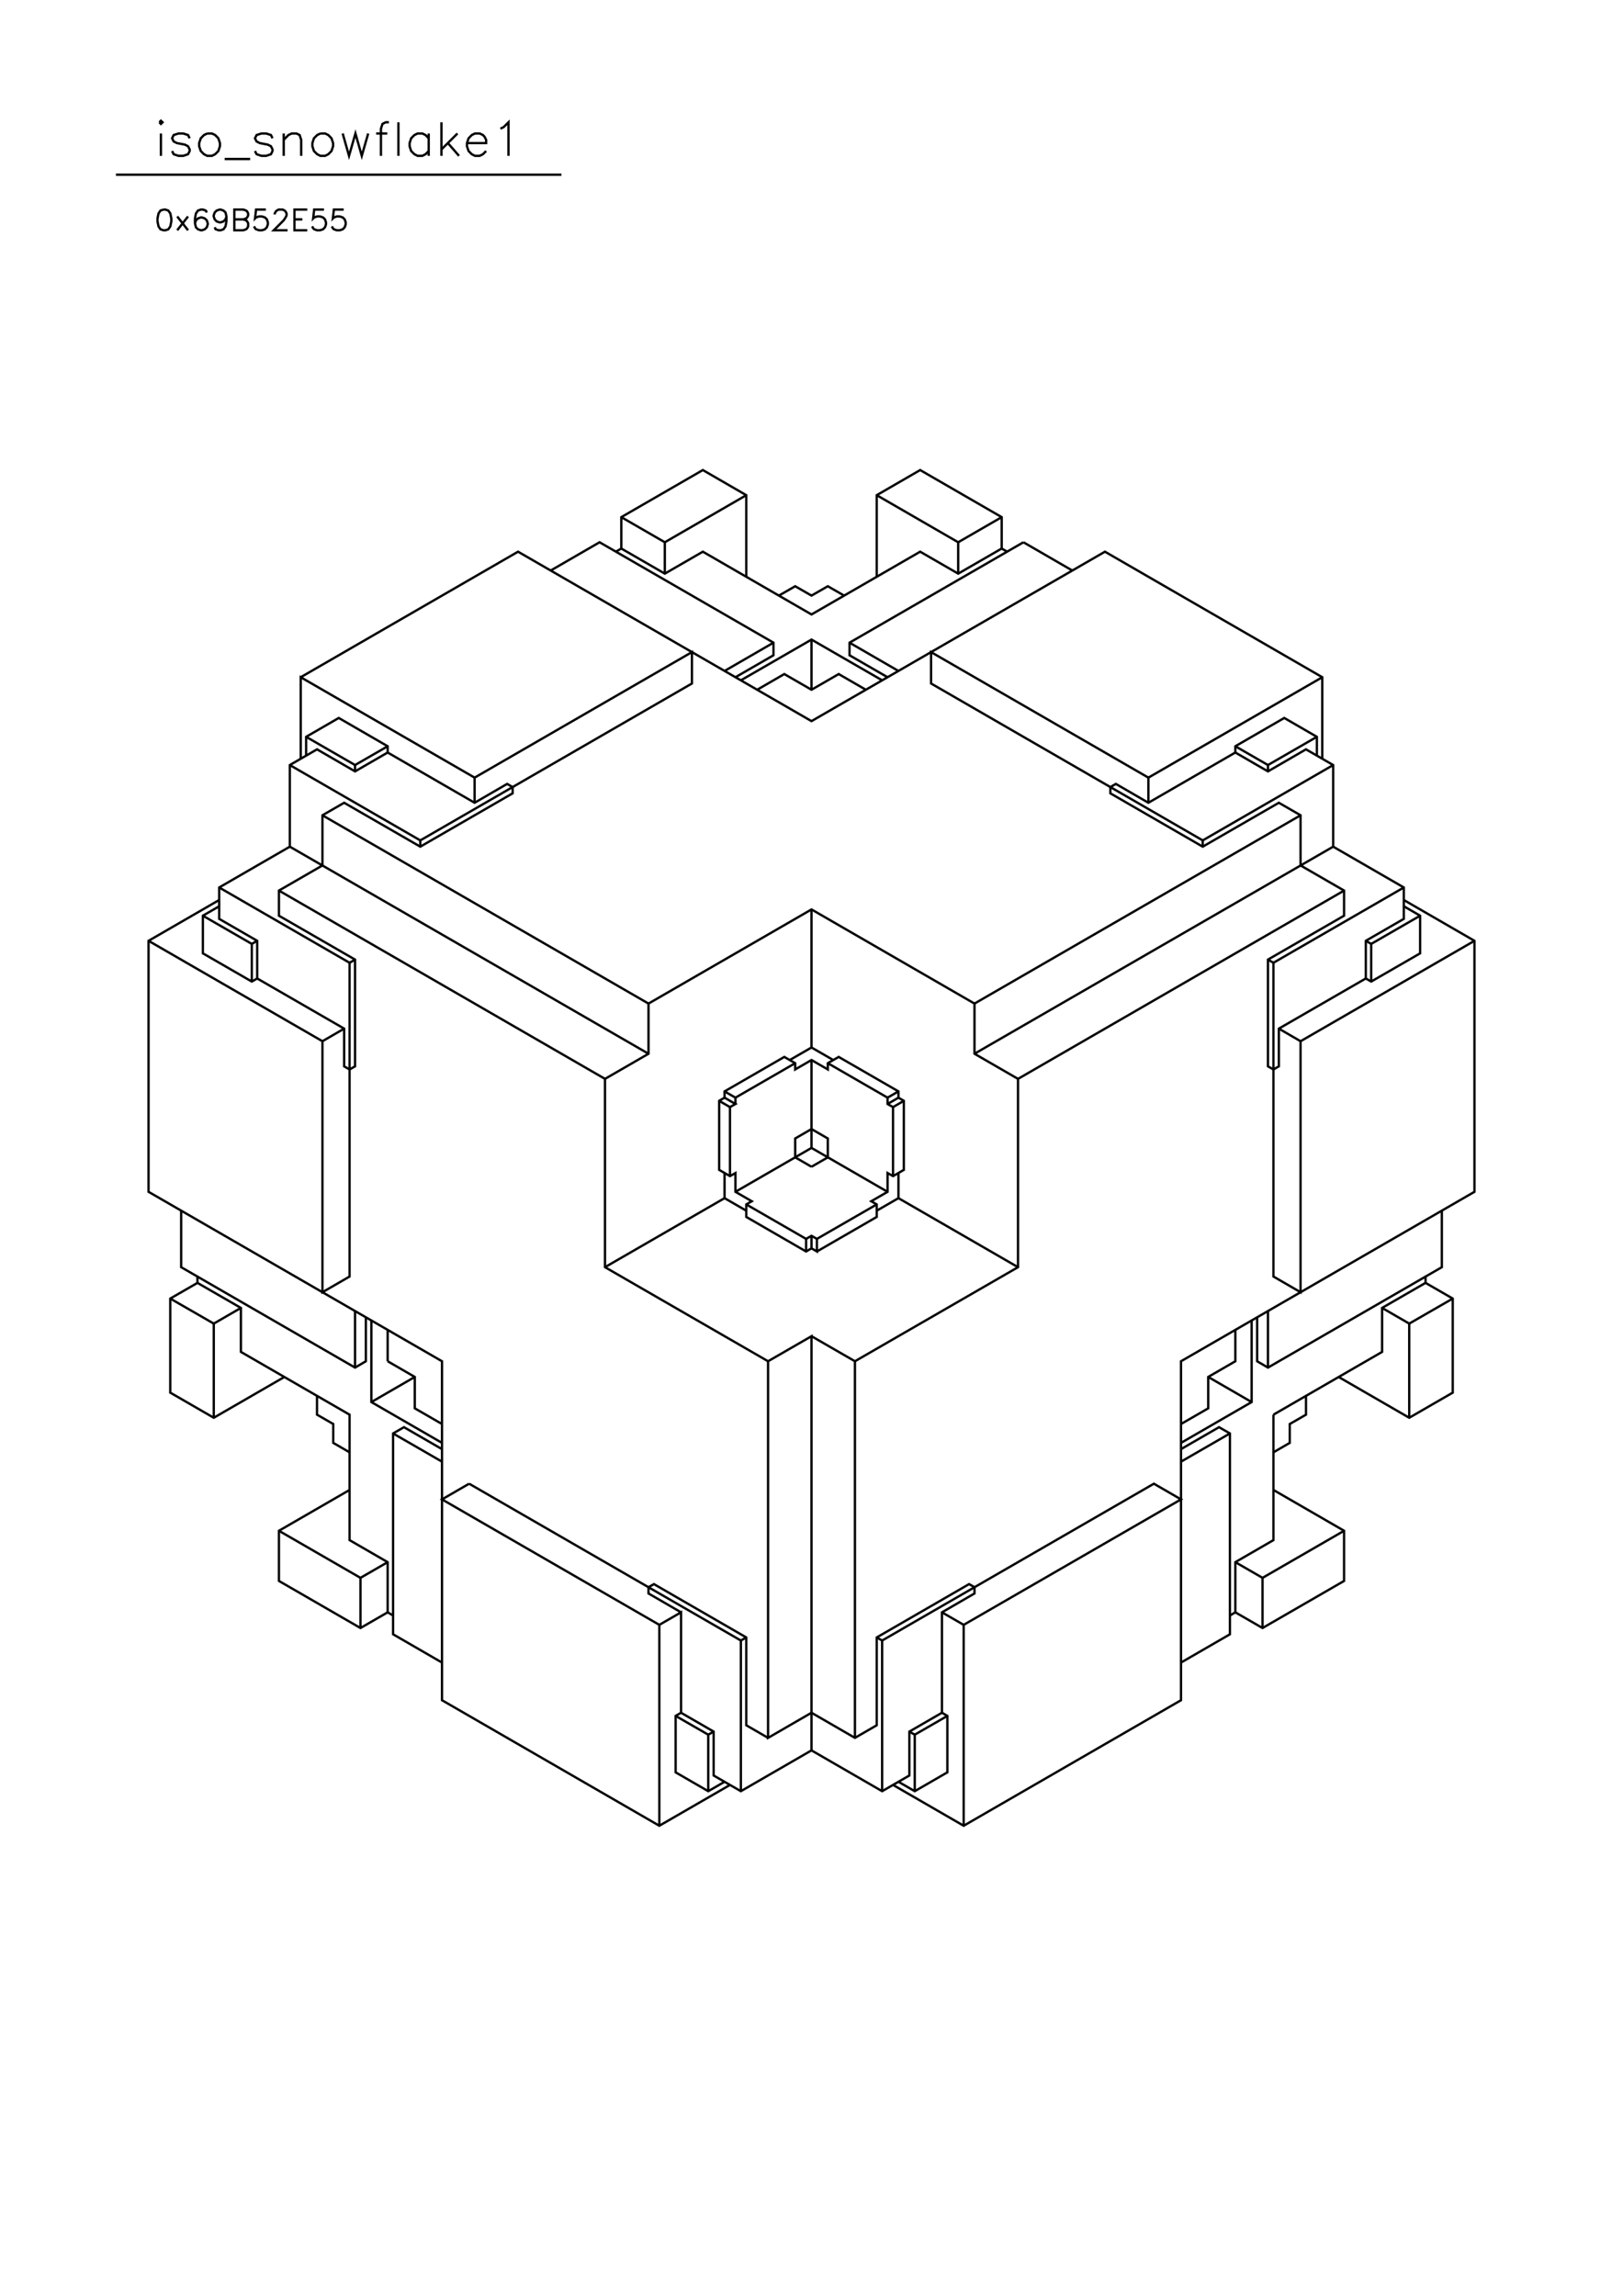 <?xml version="1.0" standalone="no"?>
<svg width="21cm" height="29.7cm" version="1.1" xmlns="http://www.w3.org/2000/svg" viewBox="0.0 0.0 21 29.7">
<path d="M3.891 8.761L6.703 7.137L10.5 9.329L14.297 7.137L17.109 8.761L17.109 9.816" stroke-width="0.03" stroke="#000000" fill="none"/>
<path d="M17.039 9.776L17.039 9.532L16.617 9.288L15.984 9.654L15.984 9.735L14.859 10.385L14.438 10.141L14.367 10.182L14.367 10.263L15.562 10.953L16.547 10.385L16.828 10.547L16.828 11.196L17.391 11.521L17.391 11.846L16.406 12.414L16.406 13.795L16.477 13.835L16.547 13.795L16.547 13.307L17.672 12.658L17.742 12.698L18.375 12.333L18.375 11.846L18.164 11.724" stroke-width="0.03" stroke="#000000" fill="none"/>
<path d="M18.164 11.643L19.078 12.171L19.078 15.418L15.281 17.61L15.281 21.995L12.469 23.619L11.555 23.091" stroke-width="0.03" stroke="#000000" fill="none"/>
<path d="M11.625 23.05L11.836 23.172L12.258 22.928L12.258 22.198L12.188 22.157L11.766 22.401L11.766 22.969L11.414 23.172L10.5 22.644L10.5 17.286L9.938 17.61L7.828 16.393L7.828 13.957L8.391 13.632L8.391 12.983L10.5 11.765L12.609 12.983L12.609 13.632L13.172 13.957L13.172 16.393L11.062 17.61L10.5 17.286" stroke-width="0.03" stroke="#000000" fill="none"/>
<path d="M9.938 17.61L9.938 22.482L10.5 22.157L11.062 22.482L11.344 22.319L11.344 21.183L12.539 20.493L12.609 20.533L12.609 20.614L12.188 20.858L12.188 22.157" stroke-width="0.03" stroke="#000000" fill="none"/>
<path d="M12.258 22.198L11.836 22.441L11.836 23.172" stroke-width="0.03" stroke="#000000" fill="none"/>
<path d="M11.414 23.172L11.414 21.223L14.93 19.194L15.281 19.397L12.469 21.02L12.188 20.858" stroke-width="0.03" stroke="#000000" fill="none"/>
<path d="M12.469 21.02L12.469 23.619" stroke-width="0.03" stroke="#000000" fill="none"/>
<path d="M11.836 22.441L11.766 22.401" stroke-width="0.03" stroke="#000000" fill="none"/>
<path d="M11.062 22.482L11.062 17.61" stroke-width="0.03" stroke="#000000" fill="none"/>
<path d="M10.57 16.19L11.344 15.743L11.344 15.581L11.273 15.54L11.484 15.418L11.484 15.175L11.555 15.215L11.695 15.134L11.695 14.241L11.625 14.2L11.625 14.119L10.852 13.673L10.711 13.754L10.711 13.835L10.5 13.713L10.289 13.835L10.289 13.754L10.148 13.673L9.375 14.119L9.375 14.2L9.305 14.241L9.305 15.134L9.445 15.215L9.516 15.175L9.516 15.418L9.727 15.54L9.656 15.581L9.656 15.743L10.43 16.19L10.5 16.149L10.57 16.19L10.57 16.027L11.344 15.581" stroke-width="0.03" stroke="#000000" fill="none"/>
<path d="M11.344 15.662L11.625 15.5L13.172 16.393" stroke-width="0.03" stroke="#000000" fill="none"/>
<path d="M11.625 15.5L11.625 15.175" stroke-width="0.03" stroke="#000000" fill="none"/>
<path d="M11.555 15.215L11.555 14.322L11.484 14.282L11.484 14.2L10.711 13.754" stroke-width="0.03" stroke="#000000" fill="none"/>
<path d="M10.781 13.713L10.5 13.551L10.5 11.765" stroke-width="0.03" stroke="#000000" fill="none"/>
<path d="M10.5 13.551L10.219 13.713" stroke-width="0.03" stroke="#000000" fill="none"/>
<path d="M10.289 13.754L9.516 14.2L9.375 14.119" stroke-width="0.03" stroke="#000000" fill="none"/>
<path d="M9.375 14.2L9.516 14.282L9.445 14.322L9.305 14.241" stroke-width="0.03" stroke="#000000" fill="none"/>
<path d="M9.445 14.322L9.445 15.215" stroke-width="0.03" stroke="#000000" fill="none"/>
<path d="M9.375 15.175L9.375 15.5L7.828 16.393" stroke-width="0.03" stroke="#000000" fill="none"/>
<path d="M9.375 15.5L9.656 15.662" stroke-width="0.03" stroke="#000000" fill="none"/>
<path d="M9.656 15.581L10.43 16.027L10.5 15.987L10.57 16.027" stroke-width="0.03" stroke="#000000" fill="none"/>
<path d="M10.5 15.987L10.5 16.149" stroke-width="0.03" stroke="#000000" fill="none"/>
<path d="M10.43 16.19L10.43 16.027" stroke-width="0.03" stroke="#000000" fill="none"/>
<path d="M10.5 15.094L10.711 14.972L10.711 14.728L10.5 14.606L10.289 14.728L10.289 14.972L10.5 15.094" stroke-width="0.03" stroke="#000000" fill="none"/>
<path d="M10.5 14.85L9.516 15.418" stroke-width="0.03" stroke="#000000" fill="none"/>
<path d="M9.516 14.282L9.516 14.2" stroke-width="0.03" stroke="#000000" fill="none"/>
<path d="M10.5 13.713L10.5 14.85L11.484 15.418" stroke-width="0.03" stroke="#000000" fill="none"/>
<path d="M11.555 14.322L11.695 14.241" stroke-width="0.03" stroke="#000000" fill="none"/>
<path d="M11.625 14.2L11.484 14.282" stroke-width="0.03" stroke="#000000" fill="none"/>
<path d="M11.484 14.2L11.625 14.119" stroke-width="0.03" stroke="#000000" fill="none"/>
<path d="M12.609 13.632L17.25 10.953L17.25 9.897L16.898 9.694L16.406 9.979L15.984 9.735" stroke-width="0.03" stroke="#000000" fill="none"/>
<path d="M15.984 9.654L16.406 9.897L16.406 9.979" stroke-width="0.03" stroke="#000000" fill="none"/>
<path d="M16.406 9.897L17.039 9.532" stroke-width="0.03" stroke="#000000" fill="none"/>
<path d="M17.25 9.897L15.562 10.872L15.562 10.953" stroke-width="0.03" stroke="#000000" fill="none"/>
<path d="M15.562 10.872L12.047 8.842L12.047 8.436L14.859 10.06L14.859 10.385" stroke-width="0.03" stroke="#000000" fill="none"/>
<path d="M14.859 10.06L17.109 8.761" stroke-width="0.03" stroke="#000000" fill="none"/>
<path d="M16.828 10.547L12.609 12.983" stroke-width="0.03" stroke="#000000" fill="none"/>
<path d="M13.172 13.957L17.391 11.521" stroke-width="0.03" stroke="#000000" fill="none"/>
<path d="M17.25 10.953L18.164 11.481L18.164 11.887L17.672 12.171L17.672 12.658" stroke-width="0.03" stroke="#000000" fill="none"/>
<path d="M17.742 12.698L17.742 12.211L18.375 11.846" stroke-width="0.03" stroke="#000000" fill="none"/>
<path d="M18.164 11.481L16.477 12.455L16.477 16.514L16.828 16.717L16.828 13.47L19.078 12.171" stroke-width="0.03" stroke="#000000" fill="none"/>
<path d="M17.742 12.211L17.672 12.171" stroke-width="0.03" stroke="#000000" fill="none"/>
<path d="M16.477 12.455L16.406 12.414" stroke-width="0.03" stroke="#000000" fill="none"/>
<path d="M16.547 13.307L16.828 13.47" stroke-width="0.03" stroke="#000000" fill="none"/>
<path d="M18.656 15.662L18.656 16.393L16.406 17.692L16.266 17.61L16.266 17.042" stroke-width="0.03" stroke="#000000" fill="none"/>
<path d="M16.195 17.083L16.195 18.138L15.281 18.666" stroke-width="0.03" stroke="#000000" fill="none"/>
<path d="M15.281 18.747L15.773 18.463L15.914 18.544L15.914 21.142L15.281 21.508" stroke-width="0.03" stroke="#000000" fill="none"/>
<path d="M15.914 20.899L15.984 20.858L16.336 21.061L17.391 20.452L17.391 19.803L16.477 19.275" stroke-width="0.03" stroke="#000000" fill="none"/>
<path d="M16.477 18.788L16.688 18.666L16.688 18.422L16.898 18.301L16.898 18.057" stroke-width="0.03" stroke="#000000" fill="none"/>
<path d="M16.477 18.301L17.883 17.489L17.883 16.92L18.445 16.596L18.445 16.514" stroke-width="0.03" stroke="#000000" fill="none"/>
<path d="M18.445 16.596L18.797 16.799L18.797 18.016L18.234 18.341L17.32 17.813" stroke-width="0.03" stroke="#000000" fill="none"/>
<path d="M16.406 17.692L16.406 16.961" stroke-width="0.03" stroke="#000000" fill="none"/>
<path d="M15.984 17.205L15.984 17.61L15.633 17.813L15.633 18.219L15.281 18.422" stroke-width="0.03" stroke="#000000" fill="none"/>
<path d="M15.281 18.909L15.914 18.544" stroke-width="0.03" stroke="#000000" fill="none"/>
<path d="M16.195 18.138L15.633 17.813" stroke-width="0.03" stroke="#000000" fill="none"/>
<path d="M16.477 18.301L16.477 19.924L15.984 20.209L15.984 20.858" stroke-width="0.03" stroke="#000000" fill="none"/>
<path d="M16.336 21.061L16.336 20.412L15.984 20.209" stroke-width="0.03" stroke="#000000" fill="none"/>
<path d="M16.336 20.412L17.391 19.803" stroke-width="0.03" stroke="#000000" fill="none"/>
<path d="M18.234 18.341L18.234 17.123L17.883 16.92" stroke-width="0.03" stroke="#000000" fill="none"/>
<path d="M18.234 17.123L18.797 16.799" stroke-width="0.03" stroke="#000000" fill="none"/>
<path d="M11.414 21.223L11.344 21.183" stroke-width="0.03" stroke="#000000" fill="none"/>
<path d="M10.5 22.644L9.586 23.172L9.234 22.969L9.234 22.401L8.812 22.157L8.742 22.198L8.742 22.928L9.164 23.172L9.375 23.05" stroke-width="0.03" stroke="#000000" fill="none"/>
<path d="M9.445 23.091L8.531 23.619L5.719 21.995L5.719 17.61L1.922 15.418L1.922 12.171L2.836 11.643" stroke-width="0.03" stroke="#000000" fill="none"/>
<path d="M2.836 11.724L2.625 11.846L2.625 12.333L3.258 12.698L3.328 12.658L4.453 13.307L4.453 13.795L4.523 13.835L4.594 13.795L4.594 12.414L3.609 11.846L3.609 11.521L4.172 11.196L4.172 10.547L4.453 10.385L5.438 10.953L6.633 10.263L6.633 10.182L6.562 10.141L6.141 10.385L5.016 9.735L4.594 9.979L4.102 9.694L3.75 9.897L3.75 10.953L2.836 11.481L2.836 11.887L3.328 12.171L3.328 12.658" stroke-width="0.03" stroke="#000000" fill="none"/>
<path d="M3.258 12.698L3.258 12.211L2.625 11.846" stroke-width="0.03" stroke="#000000" fill="none"/>
<path d="M2.836 11.481L4.523 12.455L4.523 16.514L4.172 16.717L4.172 13.47L1.922 12.171" stroke-width="0.03" stroke="#000000" fill="none"/>
<path d="M3.258 12.211L3.328 12.171" stroke-width="0.03" stroke="#000000" fill="none"/>
<path d="M3.609 11.521L7.828 13.957" stroke-width="0.03" stroke="#000000" fill="none"/>
<path d="M8.391 13.632L3.75 10.953" stroke-width="0.03" stroke="#000000" fill="none"/>
<path d="M4.172 10.547L8.391 12.983" stroke-width="0.03" stroke="#000000" fill="none"/>
<path d="M6.141 10.385L6.141 10.06L8.953 8.436L8.953 8.842L5.438 10.872L5.438 10.953" stroke-width="0.03" stroke="#000000" fill="none"/>
<path d="M5.438 10.872L3.75 9.897" stroke-width="0.03" stroke="#000000" fill="none"/>
<path d="M3.891 9.816L3.891 8.761L6.141 10.06" stroke-width="0.03" stroke="#000000" fill="none"/>
<path d="M5.016 9.735L5.016 9.654L4.383 9.288L3.961 9.532L3.961 9.776" stroke-width="0.03" stroke="#000000" fill="none"/>
<path d="M3.961 9.532L4.594 9.897L4.594 9.979" stroke-width="0.03" stroke="#000000" fill="none"/>
<path d="M4.594 9.897L5.016 9.654" stroke-width="0.03" stroke="#000000" fill="none"/>
<path d="M4.594 12.414L4.523 12.455" stroke-width="0.03" stroke="#000000" fill="none"/>
<path d="M4.453 13.307L4.172 13.47" stroke-width="0.03" stroke="#000000" fill="none"/>
<path d="M2.344 15.662L2.344 16.393L4.594 17.692L4.734 17.61L4.734 17.042" stroke-width="0.03" stroke="#000000" fill="none"/>
<path d="M4.805 17.083L4.805 18.138L5.719 18.666" stroke-width="0.03" stroke="#000000" fill="none"/>
<path d="M5.719 18.747L5.227 18.463L5.086 18.544L5.086 21.142L5.719 21.508" stroke-width="0.03" stroke="#000000" fill="none"/>
<path d="M5.086 20.899L5.016 20.858L4.664 21.061L3.609 20.452L3.609 19.803L4.523 19.275" stroke-width="0.03" stroke="#000000" fill="none"/>
<path d="M4.523 18.788L4.312 18.666L4.312 18.422L4.102 18.301L4.102 18.057" stroke-width="0.03" stroke="#000000" fill="none"/>
<path d="M3.68 17.813L2.766 18.341L2.203 18.016L2.203 16.799L2.555 16.596L2.555 16.514" stroke-width="0.03" stroke="#000000" fill="none"/>
<path d="M2.555 16.596L3.117 16.92L3.117 17.489L4.523 18.301L4.523 19.924L5.016 20.209L5.016 20.858" stroke-width="0.03" stroke="#000000" fill="none"/>
<path d="M4.664 21.061L4.664 20.412L5.016 20.209" stroke-width="0.03" stroke="#000000" fill="none"/>
<path d="M4.664 20.412L3.609 19.803" stroke-width="0.03" stroke="#000000" fill="none"/>
<path d="M2.766 18.341L2.766 17.123L3.117 16.92" stroke-width="0.03" stroke="#000000" fill="none"/>
<path d="M2.766 17.123L2.203 16.799" stroke-width="0.03" stroke="#000000" fill="none"/>
<path d="M4.594 16.961L4.594 17.692" stroke-width="0.03" stroke="#000000" fill="none"/>
<path d="M5.016 17.61L5.016 17.205" stroke-width="0.03" stroke="#000000" fill="none"/>
<path d="M5.016 17.61L5.367 17.813L5.367 18.219L5.719 18.422" stroke-width="0.03" stroke="#000000" fill="none"/>
<path d="M5.719 18.909L5.086 18.544" stroke-width="0.03" stroke="#000000" fill="none"/>
<path d="M4.805 18.138L5.367 17.813" stroke-width="0.03" stroke="#000000" fill="none"/>
<path d="M6.07 19.194L5.719 19.397L8.531 21.02L8.812 20.858L8.812 22.157" stroke-width="0.03" stroke="#000000" fill="none"/>
<path d="M8.742 22.198L9.164 22.441L9.164 23.172" stroke-width="0.03" stroke="#000000" fill="none"/>
<path d="M9.586 23.172L9.586 21.223L6.07 19.194" stroke-width="0.03" stroke="#000000" fill="none"/>
<path d="M8.391 20.533L8.461 20.493L9.656 21.183L9.656 22.319L9.938 22.482" stroke-width="0.03" stroke="#000000" fill="none"/>
<path d="M9.234 22.401L9.164 22.441" stroke-width="0.03" stroke="#000000" fill="none"/>
<path d="M9.586 21.223L9.656 21.183" stroke-width="0.03" stroke="#000000" fill="none"/>
<path d="M8.812 20.858L8.391 20.614L8.391 20.533" stroke-width="0.03" stroke="#000000" fill="none"/>
<path d="M8.531 21.02L8.531 23.619" stroke-width="0.03" stroke="#000000" fill="none"/>
<path d="M9.797 8.923L10.148 8.72L10.5 8.923L10.852 8.72L11.203 8.923" stroke-width="0.03" stroke="#000000" fill="none"/>
<path d="M11.414 8.801L10.5 8.274L9.586 8.801" stroke-width="0.03" stroke="#000000" fill="none"/>
<path d="M9.516 8.761L10.008 8.477L10.008 8.314L7.758 7.015L7.125 7.381" stroke-width="0.03" stroke="#000000" fill="none"/>
<path d="M7.969 7.137L8.039 7.096L8.602 7.421L9.094 7.137L10.5 7.949L11.906 7.137L12.398 7.421L12.961 7.096L13.031 7.137" stroke-width="0.03" stroke="#000000" fill="none"/>
<path d="M12.961 7.096L12.961 6.69L11.906 6.081L11.344 6.406L11.344 7.462" stroke-width="0.03" stroke="#000000" fill="none"/>
<path d="M10.922 7.705L10.711 7.584L10.5 7.705L10.289 7.584L10.078 7.705" stroke-width="0.03" stroke="#000000" fill="none"/>
<path d="M9.656 7.462L9.656 6.406L9.094 6.081L8.039 6.69L8.039 7.096" stroke-width="0.03" stroke="#000000" fill="none"/>
<path d="M8.039 6.69L8.602 7.015L8.602 7.421" stroke-width="0.03" stroke="#000000" fill="none"/>
<path d="M8.602 7.015L9.656 6.406" stroke-width="0.03" stroke="#000000" fill="none"/>
<path d="M11.344 6.406L12.398 7.015L12.398 7.421" stroke-width="0.03" stroke="#000000" fill="none"/>
<path d="M12.398 7.015L12.961 6.69" stroke-width="0.03" stroke="#000000" fill="none"/>
<path d="M13.242 7.015L10.992 8.314L10.992 8.477L11.484 8.761" stroke-width="0.03" stroke="#000000" fill="none"/>
<path d="M11.625 8.68L10.992 8.314" stroke-width="0.03" stroke="#000000" fill="none"/>
<path d="M10.5 8.274L10.5 8.923" stroke-width="0.03" stroke="#000000" fill="none"/>
<path d="M10.008 8.314L9.375 8.68" stroke-width="0.03" stroke="#000000" fill="none"/>
<path d="M13.242 7.015L13.875 7.381" stroke-width="0.03" stroke="#000000" fill="none"/>
<path d="M7.264 2.26L1.5 2.26" stroke-width="0.03" stroke="#000000" fill="none"/>
<path d="M2.082 2.016L2.082 1.727" stroke-width="0.03" stroke="#000000" fill="none"/>
<path d="M2.062 1.582L2.082 1.603L2.103 1.582L2.082 1.562L2.062 1.582" stroke-width="0.03" stroke="#000000" fill="none"/>
<path d="M2.227 1.954L2.247 1.995L2.309 2.016L2.371 2.016L2.433 1.995L2.454 1.954L2.454 1.933L2.433 1.892L2.392 1.871L2.289 1.851L2.247 1.83L2.227 1.789L2.247 1.747L2.309 1.727L2.371 1.727L2.433 1.747L2.454 1.789" stroke-width="0.03" stroke="#000000" fill="none"/>
<path d="M2.681 1.727L2.639 1.747L2.598 1.789L2.577 1.851L2.577 1.892L2.598 1.954L2.639 1.995L2.681 2.016L2.742 2.016L2.784 1.995L2.825 1.954L2.846 1.892L2.846 1.851L2.825 1.789L2.784 1.747L2.742 1.727L2.681 1.727" stroke-width="0.03" stroke="#000000" fill="none"/>
<path d="M2.907 2.057L3.237 2.057" stroke-width="0.03" stroke="#000000" fill="none"/>
<path d="M3.299 1.954L3.32 1.995L3.382 2.016L3.444 2.016L3.506 1.995L3.526 1.954L3.526 1.933L3.506 1.892L3.464 1.871L3.361 1.851L3.32 1.83L3.299 1.789L3.32 1.747L3.382 1.727L3.444 1.727L3.506 1.747L3.526 1.789" stroke-width="0.03" stroke="#000000" fill="none"/>
<path d="M3.671 1.809L3.732 1.747L3.774 1.727L3.836 1.727L3.877 1.747L3.897 1.809L3.897 2.016" stroke-width="0.03" stroke="#000000" fill="none"/>
<path d="M3.671 2.016L3.671 1.727" stroke-width="0.03" stroke="#000000" fill="none"/>
<path d="M4.145 1.727L4.104 1.747L4.062 1.789L4.042 1.851L4.042 1.892L4.062 1.954L4.104 1.995L4.145 2.016L4.207 2.016L4.248 1.995L4.289 1.954L4.31 1.892L4.31 1.851L4.289 1.789L4.248 1.747L4.207 1.727L4.145 1.727" stroke-width="0.03" stroke="#000000" fill="none"/>
<path d="M4.434 1.727L4.516 2.016L4.599 1.727L4.681 2.016L4.764 1.727" stroke-width="0.03" stroke="#000000" fill="none"/>
<path d="M4.867 1.727L5.011 1.727" stroke-width="0.03" stroke="#000000" fill="none"/>
<path d="M5.032 1.582L4.99 1.582L4.949 1.603L4.929 1.665L4.929 2.016" stroke-width="0.03" stroke="#000000" fill="none"/>
<path d="M5.155 2.016L5.155 1.582" stroke-width="0.03" stroke="#000000" fill="none"/>
<path d="M5.547 1.727L5.547 2.016" stroke-width="0.03" stroke="#000000" fill="none"/>
<path d="M5.547 1.954L5.506 1.995L5.465 2.016L5.403 2.016L5.362 1.995L5.32 1.954L5.3 1.892L5.3 1.851L5.32 1.789L5.362 1.747L5.403 1.727L5.465 1.727L5.506 1.747L5.547 1.789" stroke-width="0.03" stroke="#000000" fill="none"/>
<path d="M5.712 1.933L5.919 1.727" stroke-width="0.03" stroke="#000000" fill="none"/>
<path d="M5.795 1.851L5.939 2.016" stroke-width="0.03" stroke="#000000" fill="none"/>
<path d="M6.042 1.851L6.29 1.851L6.29 1.809L6.269 1.768L6.249 1.747L6.207 1.727L6.145 1.727L6.104 1.747L6.063 1.789L6.042 1.851L6.042 1.892L6.063 1.954L6.104 1.995L6.145 2.016L6.207 2.016L6.249 1.995L6.29 1.954" stroke-width="0.03" stroke="#000000" fill="none"/>
<path d="M6.579 2.016L6.579 1.582L6.517 1.644L6.475 1.665" stroke-width="0.03" stroke="#000000" fill="none"/>
<path d="M5.712 1.582L5.712 2.016" stroke-width="0.03" stroke="#000000" fill="none"/>
<path d="M4.447 2.711L4.32 2.711L4.307 2.826L4.32 2.813L4.358 2.8L4.396 2.8L4.435 2.813L4.46 2.838L4.473 2.877L4.473 2.902L4.46 2.94L4.435 2.966L4.396 2.979L4.358 2.979L4.32 2.966L4.307 2.953L4.294 2.928" stroke-width="0.03" stroke="#000000" fill="none"/>
<path d="M4.192 2.711L4.065 2.711L4.052 2.826L4.065 2.813L4.103 2.8L4.141 2.8L4.18 2.813L4.205 2.838L4.218 2.877L4.218 2.902L4.205 2.94L4.18 2.966L4.141 2.979L4.103 2.979L4.065 2.966L4.052 2.953L4.039 2.928" stroke-width="0.03" stroke="#000000" fill="none"/>
<path d="M3.976 2.979L3.81 2.979L3.81 2.711L3.976 2.711" stroke-width="0.03" stroke="#000000" fill="none"/>
<path d="M3.912 2.838L3.81 2.838" stroke-width="0.03" stroke="#000000" fill="none"/>
<path d="M3.721 2.979L3.542 2.979L3.67 2.851L3.695 2.813L3.708 2.787L3.708 2.762L3.695 2.736L3.683 2.724L3.657 2.711L3.606 2.711L3.581 2.724L3.568 2.736L3.555 2.762L3.555 2.775" stroke-width="0.03" stroke="#000000" fill="none"/>
<path d="M3.44 2.711L3.313 2.711L3.3 2.826L3.313 2.813L3.351 2.8L3.389 2.8L3.428 2.813L3.453 2.838L3.466 2.877L3.466 2.902L3.453 2.94L3.428 2.966L3.389 2.979L3.351 2.979L3.313 2.966L3.3 2.953L3.287 2.928" stroke-width="0.03" stroke="#000000" fill="none"/>
<path d="M3.147 2.838L3.185 2.826L3.198 2.813L3.211 2.787L3.211 2.762L3.198 2.736L3.185 2.724L3.147 2.711L3.032 2.711L3.032 2.979L3.147 2.979L3.185 2.966L3.198 2.953L3.211 2.928L3.211 2.889L3.198 2.864L3.185 2.851L3.147 2.838L3.032 2.838" stroke-width="0.03" stroke="#000000" fill="none"/>
<path d="M2.93 2.8L2.918 2.838L2.892 2.864L2.854 2.877L2.841 2.877L2.803 2.864L2.778 2.838L2.765 2.8L2.765 2.787L2.778 2.749L2.803 2.724L2.841 2.711L2.854 2.711L2.892 2.724L2.918 2.749L2.93 2.8L2.93 2.864L2.918 2.928L2.892 2.966L2.854 2.979L2.829 2.979L2.79 2.966L2.778 2.94" stroke-width="0.03" stroke="#000000" fill="none"/>
<path d="M2.676 2.749L2.663 2.724L2.625 2.711L2.599 2.711L2.561 2.724L2.535 2.762L2.523 2.826L2.523 2.889L2.535 2.94L2.561 2.966L2.599 2.979L2.612 2.979L2.65 2.966L2.676 2.94L2.688 2.902L2.688 2.889L2.676 2.851L2.65 2.826L2.612 2.813L2.599 2.813L2.561 2.826L2.535 2.851L2.523 2.889" stroke-width="0.03" stroke="#000000" fill="none"/>
<path d="M2.433 2.8L2.293 2.979" stroke-width="0.03" stroke="#000000" fill="none"/>
<path d="M2.433 2.979L2.293 2.8" stroke-width="0.03" stroke="#000000" fill="none"/>
<path d="M2.115 2.711L2.076 2.724L2.051 2.762L2.038 2.826L2.038 2.864L2.051 2.928L2.076 2.966L2.115 2.979L2.14 2.979L2.178 2.966L2.204 2.928L2.217 2.864L2.217 2.826L2.204 2.762L2.178 2.724L2.14 2.711L2.115 2.711" stroke-width="0.03" stroke="#000000" fill="none"/>
</svg>
